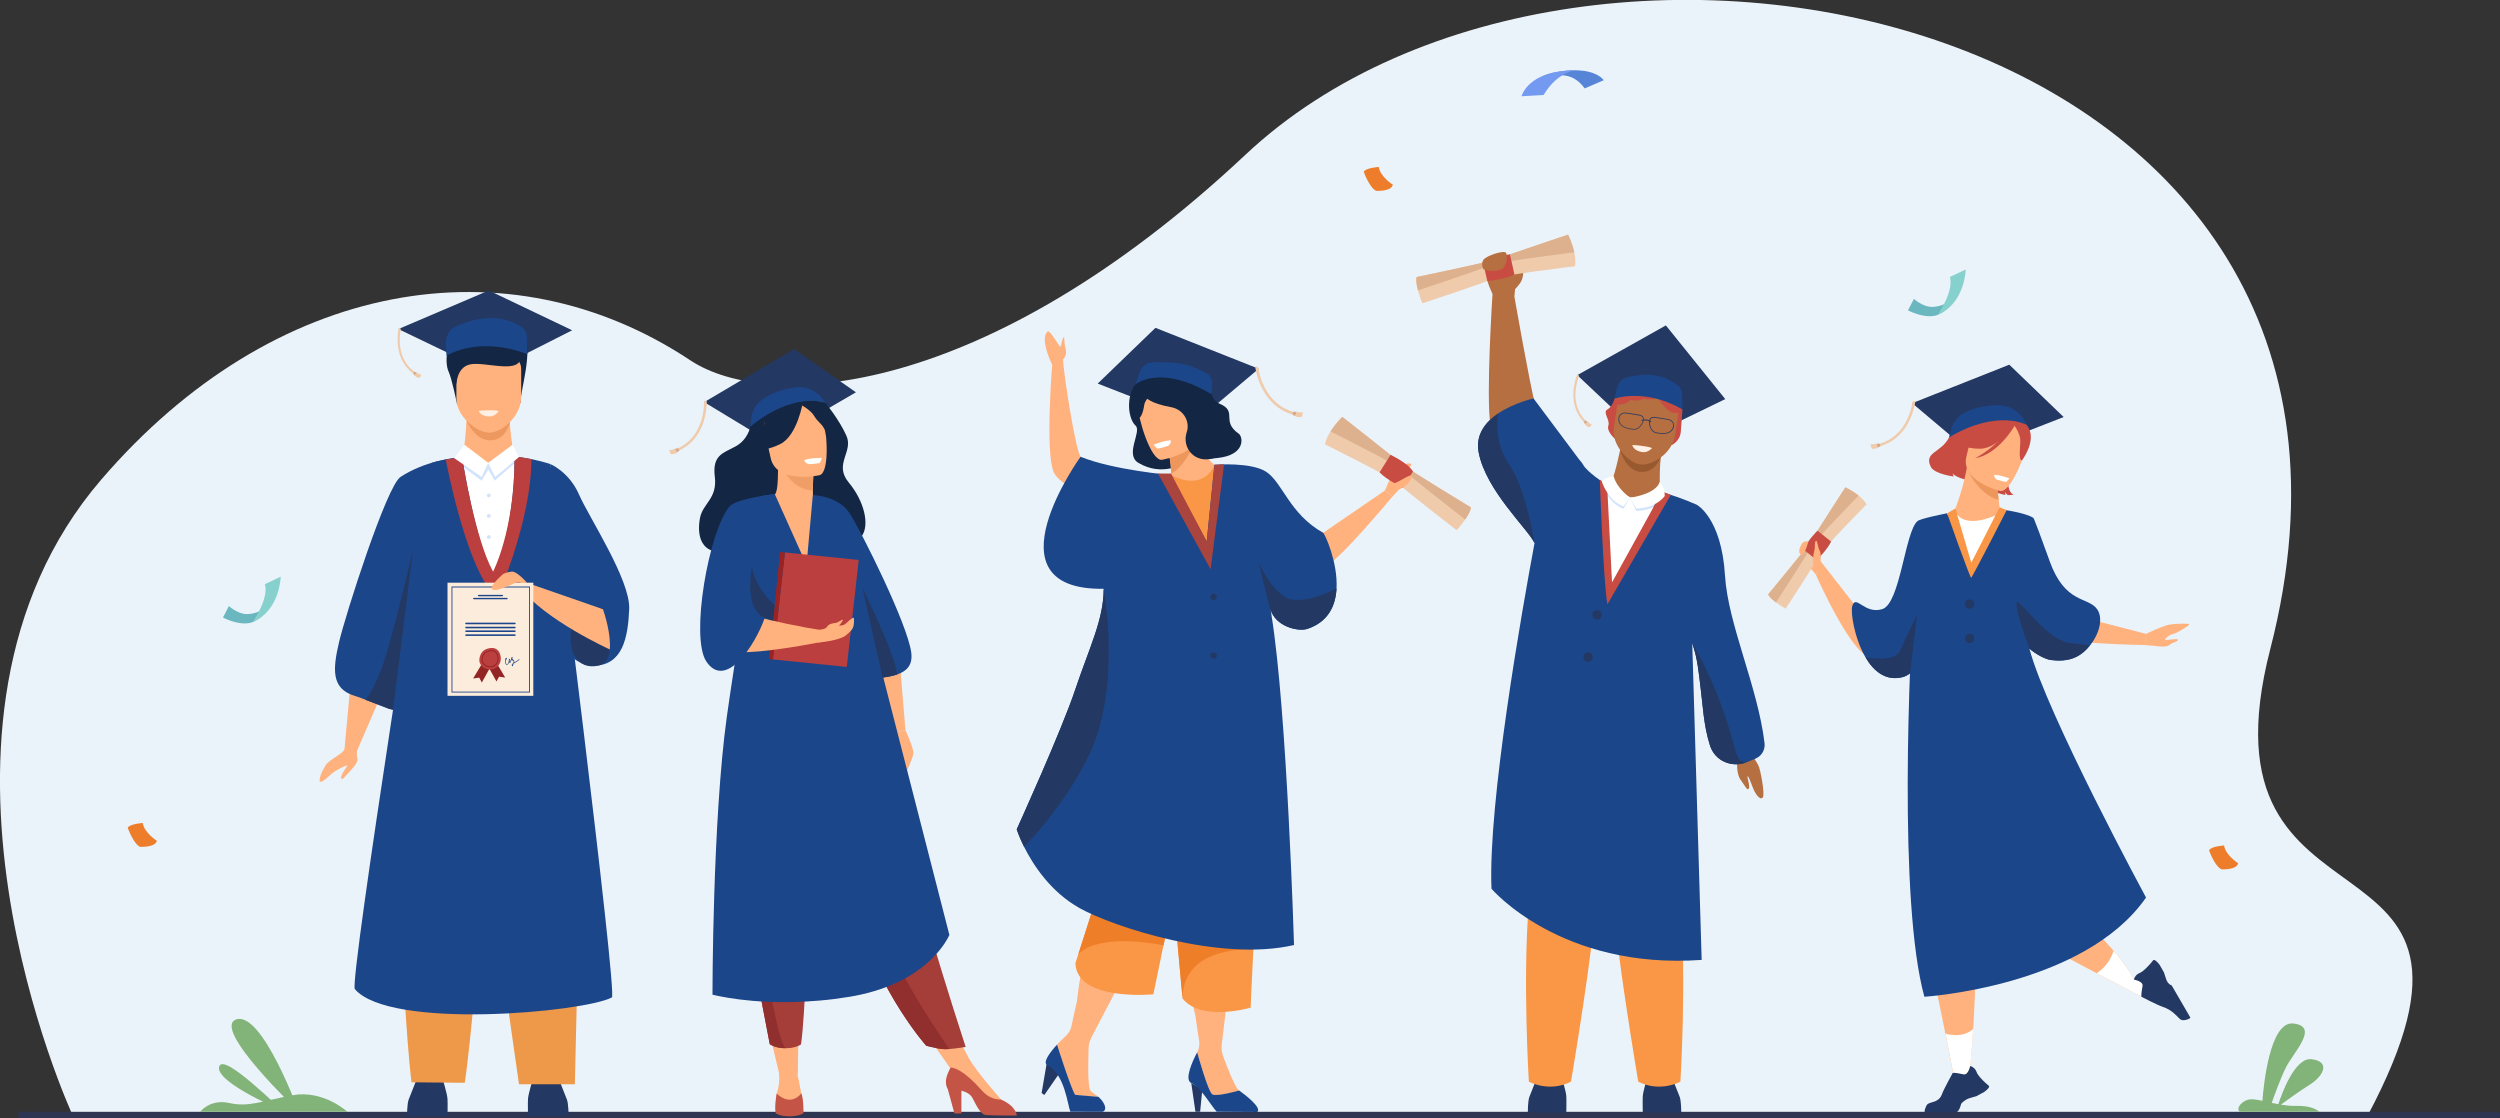 <?xml version="1.0" encoding="utf-8"?>
<!-- Generator: Adobe Illustrator 19.0.0, SVG Export Plug-In . SVG Version: 6.00 Build 0)  -->
<svg version="1.1" id="Слой_1" xmlns="http://www.w3.org/2000/svg" xmlns:xlink="http://www.w3.org/1999/xlink" x="0px" y="0px"
	 viewBox="0 0 2870.3 1284" style="enable-background:new 0 0 2870.3 1284;" xml:space="preserve">
<rect x="0" y="0" width="2870.3" height="1284" fill="#333333" stroke="none"/>
<style type="text/css">
	.st0{fill:#EBF3FA;}
	.st1{fill:#2E3552;}
	.st2{fill:#FFB27D;}
	.st3{fill:#233862;}
	.st4{fill:#EFCBAB;}
	.st5{fill:#D8A987;}
	.st6{fill:#ED985F;}
	.st7{fill:#132644;}
	.st8{fill:#FFFFFF;}
	.st9{fill:#D2E3FC;}
	.st10{fill:#EE9849;}
	.st11{fill:#1C468A;}
	.st12{fill:#BC3F3F;}
	.st13{fill:#FFF0E6;}
	.st14{fill:#FCECDB;}
	.st15{fill:#932424;}
	.st16{fill:#EF9E67;}
	.st17{fill:#A53D38;}
	.st18{fill:#C45446;}
	.st19{fill:#912F2F;}
	.st20{fill:#9B2323;}
	.st21{fill:#C94C43;}
	.st22{fill:#ED975D;}
	.st23{fill:#F99746;}
	.st24{fill:#DDB08E;}
	.st25{fill:#B56F40;}
	.st26{fill:#99592E;}
	.st27{fill:#2C3A64;}
	.st28{fill:#82B378;}
	.st29{fill:#EF7E29;}
	.st30{fill:#AA443E;}
	.st31{fill:#6BB7BF;}
	.st32{fill:#86D1CD;}
	.st33{fill:#5685D8;}
	.st34{fill:#739AF0;}
	.st35{fill:#ED7D2B;}
</style>
<g>
	<g>
		<path class="st0" d="M83.6,1280.9c0,0-208.3-449.8,32.6-730.2c198.1-230.5,467.3-275.8,676.4-137
			c89.1,59.1,337.8,45.1,637.5-236.2c389.2-365.3,1364.9-162.8,1176.5,567.5c-91.2,353.4,299.3,183.3,111.4,536.5L83.6,1280.9z"/>
		<path class="st1" d="M2867.1,1284H23.4c-1.8,0-3.2-1.5-3.2-3.2v-1.1c0-1.8,1.5-3.2,3.2-3.2h2843.8c1.8,0,3.2,1.5,3.2,3.2v1.1
			C2870.3,1282.5,2868.9,1284,2867.1,1284z"/>
		<g>
			<polygon class="st2" points="405.1,756 395.5,860.3 409.7,862.5 449.8,769.7 			"/>
			<path class="st2" d="M411.6,851.7c0,0-3.3,10.9-1.2,19c1.4,5.4-7.1,12.9-16.4,23.2c-0.9,1-2.7,0-2.5-1.4c0.1-0.7,0.3-1.6,0.8-2.6
				c1.7-3.9,6.5-10.7,6.5-10.7c-0.4-1.5-10.3,3.8-15.9,7.5c-3.3,2.2-12.7,12.3-15.2,10.8c-2.5-1.5,1.5-11.3,5.9-18.5
				c4.4-7.2,20-13.3,22-18.8C397.5,854.7,411.6,851.7,411.6,851.7z"/>
			<polygon class="st3" points="457.4,377.8 561.2,333.5 656.9,379.2 561.2,427.7 			"/>
			<g>
				<g>
					<path class="st4" d="M474.2,428.7l1.5-2c-20.9-15.7-16.8-42-15.6-48c0.2-0.8-0.2-1.6-0.8-2l0,0c-0.6-0.5-1.5-0.1-1.7,0.7
						C456.2,384.3,452.3,412.3,474.2,428.7z"/>
				</g>
				<polygon class="st5" points="475.6,426.7 478.8,427.9 476.1,431.2 474.2,428.7 				"/>
				<path class="st4" d="M478.8,427.9c0,0,3.9,2.8,5.2,2c0,0-1.3,3.7-3.2,4.1c0,0-3.5-1.2-4.7-2.7L478.8,427.9z"/>
			</g>
			<polygon class="st2" points="524.5,1169.2 517.4,1198.8 508.1,1238.1 478.9,1238.1 477.1,1200.4 475.8,1171.4 			"/>
			<path class="st3" d="M467.3,1281.3c0,0,0-14.3,2-19.1c2-4.8,9.5-24.1,9.5-24.1h29.2c0,0,5.4,17.7,5.8,23.4c0.3,5.8,0,19.7,0,19.7
				H467.3z"/>
			<path class="st3" d="M652.8,1281.3c0,0,0-14.3-2-19.1c-2-4.8-9.5-24.1-9.5-24.1H612c0,0-5.4,17.7-5.8,23.4
				c-0.3,5.8,0,19.7,0,19.7H652.8z"/>
			<path class="st2" d="M535.7,478.6c0,0-1,31.8-5.1,46.1l-32.3,69.5l71.4,98.8l50-127.7l-29-40c0,0-8.7-42.7-4.2-58.5
				C591.3,451.1,535.7,478.6,535.7,478.6z"/>
			<path class="st6" d="M535.6,483c0,0,9.6,23.1,27.7,22.6c18.1-0.5,22.2-21,22.2-21L535.6,483z"/>
			<path class="st7" d="M524.8,464.3c0,0-5.8-29.2-9.9-38c-4.1-8.8-7.5-48.2,37.7-50.3c0,0,17.3,2,26.8-3.7c0,0,0,5.8-2.4,7.8
				c0,0,11.8-7.4,24,6.2c12.2,13.6-4.3,64.8-3.3,76L524.8,464.3z"/>
			<path class="st2" d="M561.2,496.7c-13.1-0.2-37.2-17.7-37.2-39.3v-33.7c0-7.9,5.5-14.3,12.2-14.3h50c6.7,0,12.2,6.5,12.2,14.3
				v31.8C598.4,478.1,576.2,497,561.2,496.7z"/>
			<path class="st7" d="M524,441.7c0,0,0.1-20.3,16.1-23.4c16-3.1,52,9.9,57.1-4.9c5.1-14.8-69.4-14.5-73.2-5.1
				C520.2,417.7,524,441.7,524,441.7z"/>
			<polygon class="st8" points="530.6,524.7 560.5,531.4 590.7,524.2 598.4,570.5 564.5,685.8 527.5,547.6 			"/>
			<polygon class="st9" points="529.2,534.2 552.9,551.9 560.7,539.2 567.9,551.9 593.2,529.9 588.2,524.2 560.5,531.4 530.6,530.1 
							"/>
			<path class="st10" d="M653.5,785.7l-71.1,4.4c-0.4-0.7-0.9-0.7-1.4,0.1l-20.9,1.3L471,786c0,0-22.4,102.3-13.6,238.7
				c2.8,43.5,9.1,172.3,15.1,217.9l61.1,0.6c7.9-51.5,17.1-180.1,22-202.2c2.2-10,4.3-20,6.3-29.8c1.8,11.2,2.9,20.3,2.9,26
				c0,9.1,2.6,23.5,6.3,40.9c5.1,24.5,20.3,137.3,24.8,166.8h64.1c0.8-40.6,4.3-178.5,5-220.2C666.7,913.5,653.5,785.7,653.5,785.7z
				"/>
			<path class="st11" d="M702.5,1145.2c-32.7,17.1-255.2,37.4-295.1-9.6c-6.8-8,88-604.2,88-604.2s6.1-1.8,16.4-3.7
				c5.3-1,11.6-2,18.8-2.9c0.1,2.2,15.4,99,36.4,136.8c0,0,23.7-52.1,23.8-136.3c0-0.4-0.1-0.8-0.1-1.2c4.5,0.5,9,1.1,13.6,1.9
				c1.9,0.3,3.9,0.7,5.8,1.1c7.3,1.5,14.7,3.4,22,5.8C632.1,532.9,709.3,1141.7,702.5,1145.2z"/>
			<path class="st11" d="M521.3,525.9c0,0-34.1,261.6-47.1,281.2c-5.5,8.2-13.5,9.5-22.9,7.7c-1.8-0.3-3.7-0.8-5.5-1.4l-26.1-10
				l-0.1,0c-4.2-1.7-8.5-3.3-12.8-4.6c-26.8-8.3-24.7-30.9-17.5-61.7c7.2-30.8,54.5-179,70.5-189.5
				C487.9,529.1,521.3,525.9,521.3,525.9z"/>
			<path class="st2" d="M590.7,524.2c-22.4-2.4-43.5-1.3-60.1,0.7c0-0.1,0-0.1,0-0.1S586.2,490.3,590.7,524.2z"/>
			<path class="st12" d="M571.1,685.8c-34.4-25.3-59.3-158.1-59.3-158.1c5.3-1,11.6-2,18.8-2.9c0.1,2.2,14.6,93.7,35.5,131.5
				c0,0,24.6-46.8,24.7-130.9c0-0.4-0.1-0.8-0.1-1.2c4.5,0.5,9,1.1,13.6,1.9c1.9,0.3,3.9,0.7,5.8,1.1
				C610.1,598,571.1,685.8,571.1,685.8z"/>
			<path class="st13" d="M549.6,471.7c0,0,15.7-1.6,23,0.2c0,0-3.9,6.3-10.3,6.3C555.9,478.1,551.1,475.7,549.6,471.7z"/>
			<path class="st11" d="M511.7,393.2l0.9,15.3c0,0,35.2-23.5,92.9-1.9l-0.8-22.1c-0.8-4.3-3.5-8-7.3-10.2
				c-10.8-6.2-36.2-17.8-76.2,1.6C515.6,378.5,512.1,387,511.7,393.2z"/>
			<polygon class="st8" points="533.3,510.7 521.3,525.9 553,547.6 560.5,531.4 			"/>
			<polygon class="st8" points="588.3,510.7 560.5,531.4 568.5,547.6 595.8,524.8 			"/>
			<circle class="st9" cx="561.2" cy="568.8" r="2.2"/>
			<circle class="st9" cx="561.2" cy="592.3" r="2.2"/>
			<circle class="st9" cx="561.2" cy="616.6" r="2.2"/>
			<path class="st11" d="M632.1,532.9c0,0,21.4,8.9,32.8,35.1c11.4,26.2,58.9,97.8,57.5,131.3c-1.4,33.5-7.8,64-39.7,65
				c-21.9,0.7-44.2-20.7-44.2-52.8C638.6,679.5,632.1,532.9,632.1,532.9z"/>
			<path class="st3" d="M700.1,745.6c-0.9,9-4.2,16.3-12.3,18.4c-25.6,6.4-36.9-18.3-31.5-42.5c0.2-0.8,0.4-1.6,0.6-2.3
				c5.5-17.7,25.1-20.4,32.4-20.8c1.7-0.1,2.7-0.1,2.7-0.1s0.1,0.4,0.4,1.1C694.2,704.8,701.7,728.4,700.1,745.6z"/>
			<path class="st2" d="M700.1,745.6c0,0-74.6-33.6-104.1-72.1c-2.2-2.8,3.4-6.3,3.4-6.3l89.8,31.2l3.1,1.1
				C694.2,704.8,701.7,728.4,700.1,745.6z"/>
			<g>
				<rect x="513.8" y="669" class="st14" width="98.5" height="129.9"/>
				<g>
					<polygon class="st15" points="554.3,760.5 543.2,779 550.2,778 553.2,783.6 562.6,766.6 					"/>
					<polygon class="st15" points="569,759.3 580,777.9 573,776.9 570,782.4 560.6,765.4 					"/>
					<path class="st12" d="M550.4,756.4c1.2-8.1,5.6-11.3,12.3-12.3c8.8-1.3,12.3,5.5,12.3,12.3c0,6.8-5.5,12.3-12.3,12.3
						C555.9,768.7,549.3,763.1,550.4,756.4z"/>
					<g>
						<path class="st15" d="M562.7,766.2c-3,0-6-1.4-7.9-3.6c-1.6-1.8-2.3-4.1-1.9-6.3l0,0c0.9-5.8,3.9-8.8,9.7-9.7
							c2.7-0.4,5,0.1,6.7,1.6c2,1.7,3.2,4.7,3.2,8.2C572.5,761.8,568.1,766.2,562.7,766.2z M564.3,747.6c-0.5,0-1,0-1.5,0.1
							c-5.3,0.8-7.9,3.4-8.8,8.8l0,0c-0.3,1.9,0.3,3.8,1.7,5.4c1.7,2,4.4,3.2,7,3.2c4.8,0,8.7-3.9,8.7-8.7c0-3.1-1-5.8-2.8-7.3
							C567.4,748.1,566,747.6,564.3,747.6z"/>
					</g>
				</g>
				<g>
					<path class="st11" d="M576.8,684.6h-27.4c-0.5,0-0.8-0.4-0.8-0.8l0,0c0-0.5,0.4-0.8,0.8-0.8h27.4c0.5,0,0.8,0.4,0.8,0.8l0,0
						C577.6,684.2,577.2,684.6,576.8,684.6z"/>
					<path class="st11" d="M582.1,688H544c-0.5,0-0.8-0.4-0.8-0.8l0,0c0-0.5,0.4-0.8,0.8-0.8h38.1c0.5,0,0.8,0.4,0.8,0.8l0,0
						C582.9,687.7,582.6,688,582.1,688z"/>
				</g>
				<g>
					<path class="st11" d="M591.1,716.7H535c-0.5,0-0.9-0.4-0.9-0.9l0,0c0-0.5,0.4-0.9,0.9-0.9h56.2c0.5,0,0.9,0.4,0.9,0.9l0,0
						C592.1,716.3,591.7,716.7,591.1,716.7z"/>
					<path class="st11" d="M591.1,721.4H535c-0.5,0-0.9-0.4-0.9-0.9l0,0c0-0.5,0.4-0.9,0.9-0.9h56.2c0.5,0,0.9,0.4,0.9,0.9l0,0
						C592.1,721,591.7,721.4,591.1,721.4z"/>
					<path class="st11" d="M591.1,725.6H535c-0.5,0-0.9-0.4-0.9-0.9l0,0c0-0.5,0.4-0.9,0.9-0.9h56.2c0.5,0,0.9,0.4,0.9,0.9l0,0
						C592.1,725.1,591.7,725.6,591.1,725.6z"/>
					<path class="st11" d="M591.1,730.1H535c-0.5,0-0.9-0.4-0.9-0.9l0,0c0-0.5,0.4-0.9,0.9-0.9h56.2c0.5,0,0.9,0.4,0.9,0.9l0,0
						C592.1,729.7,591.7,730.1,591.1,730.1z"/>
				</g>
				<path class="st11" d="M595.9,756.9c-1.8,1.5-3.7,2.7-5.7,3.8c0.2-0.5,0.3-1.1,0.3-1.6c0-0.7-0.6-1-1.1-1.2
					c-0.1-0.1-0.3-0.1-0.4-0.2c0.2-0.2,0.3-0.5,0.2-0.8c-0.2-0.5-0.9-0.4-1.1,0c0,0.1-0.1,0.2-0.1,0.3c-0.1,0-0.2-0.1-0.2-0.2
					c0.3-0.6,0.6-1.2,0.9-1.9c0.1-0.1,0-0.3-0.1-0.4c-0.5-0.4-1.1-0.2-1.5,0.2c-0.5,0.5-0.3,1.3-0.1,1.9c0,0,0,0.1,0,0.1
					c-0.4,0.8-0.9,1.5-1.4,2.2c0,0-0.1-0.1-0.1-0.1c-0.1-0.1-0.3-0.3-0.4-0.5c0.2-0.6,0.4-1.2,0.4-1.8c0-0.3-0.3-0.4-0.5-0.3
					c-0.7,0.2-1,0.9-0.9,1.6c0,0.2,0.1,0.5,0.2,0.7c-0.1,0.3-0.3,0.6-0.5,0.9c-0.1,0.2,0,0.4,0.1,0.5c-0.2,0.7-0.5,1.4-1,2
					c-0.4,0.4-1.2,0.7-1.6,0.2c-0.3-0.3-0.4-0.8-0.4-1.3c-0.1-1-0.2-2.1-0.1-3.1c0-0.5,0.1-1,0.2-1.5c0.1-0.3,0.3-0.7,0.4-0.2
					c0.1,0.2,0,0.6-0.1,0.9c0,0.4,0.6,0.5,0.7,0.1c0.1-0.5,0.3-1.6-0.3-1.9c-0.5-0.3-0.9,0.1-1.2,0.5c-0.8,1.5-0.5,3.5-0.4,5
					c0.1,1.3,0.6,2.8,2.2,2.4c1.5-0.4,2.1-2.3,2.4-3.6c0-0.1,0-0.2,0-0.2c0,0,0,0,0,0c0.1,0.1,0.1,0.1,0.2,0.2
					c0.1,0.1,0.2,0.2,0.3,0.3c-0.2,0.2-0.3,0.4-0.5,0.7c-0.1,0.1-0.1,0.3,0,0.4c0.5,0.6,1.4,0.2,1.4-0.6c0-0.2,0-0.3-0.1-0.5
					c0.5-0.7,0.9-1.4,1.3-2.1c0.2,0.2,0.5,0.3,0.8,0.3c0,0,0,0,0.1,0c0.2,0.2,0.4,0.3,0.6,0.5c0.2,0.1,0.4,0.2,0.6,0.3
					c0.3,0.3,0.2,0.6,0.2,1c-0.1,0.5-0.3,1-0.4,1.5c-0.7,0.4-1.4,0.9-1.6,1.7c-0.2,0.7,0,1.5,0.6,1.9c0.2,0.1,0.4,0,0.5-0.2
					c0.4-1,0.7-1.9,1-2.9c0,0,0-0.1,0-0.1c0.6-0.3,1.3-0.7,1.9-1c1.6-1,3.1-2,4.6-3.2C596.7,757.1,596.2,756.6,595.9,756.9z
					 M587.5,755.9c0-0.3,0.1-0.8,0.5-0.8c-0.1,0.3-0.3,0.6-0.4,0.9C587.5,756,587.5,756,587.5,755.9z M588.4,763.9
					c-0.3-0.5,0.1-1.2,0.6-1.7C588.8,762.8,588.6,763.4,588.4,763.9z"/>
				<g>
					<path class="st11" d="M608.5,795.1h-90.1V673.4h90.1V795.1z M519.4,794.1h88.1V674.5h-88.1V794.1z"/>
				</g>
			</g>
			<path class="st2" d="M577.6,659.1c0,0-18.2,15.6-11.6,17.9c6.5,2.3,24.1-8.1,27.5-8.1c3.4,0,11.4,0,11.4,0s-11.2-13-17.1-12.6
				C581.8,656.7,577.6,659.1,577.6,659.1z"/>
			<path class="st3" d="M474.2,631.4l-22.9,183.5c-1.8-0.3-3.7-0.8-5.5-1.4l-26.1-10l-0.1,0c0,0,8-8.3,19-37.2
				C449.4,737.3,474.2,631.4,474.2,631.4z"/>
		</g>
		<g>
			<path class="st2" d="M1039.6,838.4c0,0,9.6,20.8,9.1,26.5c-0.5,5.7-9.1,23.7-9.1,23.7l-10.4-47.8L1039.6,838.4z"/>
			<polygon class="st2" points="1032.1,749 1039.6,838.4 1029.2,840.9 1001.8,759.7 			"/>
			<polygon class="st3" points="808.5,461.7 911.8,400.7 982.7,450.4 884.4,507.7 			"/>
			<path class="st7" d="M861.5,489.8c0,0-2.6,15-17.1,22.8c-14.4,7.7-26.8,10-23.7,34.9c3.1,24.9-13.9,30.6-17,47.1
				c-3.1,16.5-2.7,46.7,38.7,37.7c41.4-9,136.2-2.6,146.5-16c10.3-13.4,3.1-41.3-14.5-62.4c-17.5-21.2,5.7-35-2.6-53.6
				c-8.3-18.6-24.1-37.8-24.1-37.8S879.6,449.5,861.5,489.8z"/>
			<polygon class="st2" points="881.1,1175.9 895.1,1234.8 916,1234.6 916.8,1175.9 			"/>
			<polygon class="st2" points="1057.1,1178.4 1096.9,1234.8 1112.4,1214.9 1088.5,1170.7 			"/>
			<path class="st2" d="M936.1,582.8c0.1,0.1-2.6,65.5-13.8,65.6c-2.4,0-19.7-45.8-21.9-46.4c-12-3.3-13.7-32.6-13.5-32.7
				c5.1-1,6.5-8,6.4-38l2.3,0.5l38.6,7.6c0,0-0.9,12.2-0.9,23.6C933.3,572.7,933.9,581.8,936.1,582.8z"/>
			<g>
				<g>
					<path class="st4" d="M780,517.2l-1.3-2.6c28.1-13.4,29.6-45,29.6-52.3c0-0.9,0.5-1.8,1.4-2.2l0,0c0.9-0.4,1.8,0.3,1.8,1.2
						C811.5,469.8,809.4,503.2,780,517.2z"/>
				</g>
				<polygon class="st5" points="778.8,514.5 774.9,515.2 777.1,519.7 780,517.2 				"/>
				<path class="st4" d="M774.9,515.2c0,0-5.2,2.4-6.6,1c0,0,0.6,4.6,2.7,5.5c0,0,4.4-0.5,6.1-2L774.9,515.2z"/>
			</g>
			<path class="st16" d="M934.2,539.5c0,0-0.9,12.2-0.9,23.6c-21.6-0.6-33-20.3-37.7-31.3L934.2,539.5z"/>
			<path class="st7" d="M887.6,533.2c0,0-14.6-15.3-20.3-29.8c-4.1-10.3-6.6-51.1,34.4-53.4c0,0,11.8-1.2,24.2,4
				c9.8,4.1,24.9,14.2,17.9,51.7l-1.3,12.4L887.6,533.2z"/>
			<path class="st17" d="M1108.7,1202c0,0-10.3,1.8-18.7,2.4c-1.9,0.1-3.6,0.2-5.2,0.2c-4.1,0-11.4-1.5-16.3-2.7l-0.4-0.1
				c-2.2-0.5-3.8-0.9-4.4-1.1l-0.3-0.1c0,0-51.2-57-79.9-148.3c-0.7-2.1-1.4-4.3-2.1-6.4c-15.7-45.8-48.3-103.3-65.5-155.4
				c-2.7-8.3-5.2-16.1-7.4-23.5c-0.7-2.4-1.4-4.7-2-7c-12.7-44-16.3-72.8-19.7-103.7l103.2,26.3
				C990.1,782.7,1033.4,970.5,1108.7,1202z"/>
			<path class="st2" d="M941,545.6c0,0-50,10.9-56.3-20.3c-6.3-31.2-17-50.8,14.6-59.1c31.6-8.3,40.3,2.4,44.9,12.3
				C948.8,488.3,953.8,541.9,941,545.6z"/>
			<path class="st7" d="M922,460.8c0,0-6.3,39.4-26.3,49.1c-20,9.7-30.2,5.9-30.2,5.9s13.6-16.1,12.4-39.2
				C877.8,476.6,908.1,445.5,922,460.8z"/>
			<path class="st7" d="M919.1,464.5c0,0,11.9,6.1,16,13.6c4.1,7.4,12.6,10.1,13.2,22.1c0,0,5.3-27-9.1-38.7
				C923.9,448.9,919.1,464.5,919.1,464.5z"/>
			<path class="st2" d="M894.4,1231.5c0,0,1.7,11.7-2.7,24.1c0,0-3.4,15.6,11.9,15.9c15.4,0.3,19.1-1.2,17.4-10.7
				c-1.7-9.6-5.1-26.1-5.1-26.1L894.4,1231.5z"/>
			<path class="st18" d="M891.7,1255.6c0,0-2.8,14.7-1.1,22.6c0,0,4.6,3.5,15.8,3.5c10.6,0,16.1-3.5,16.1-3.5s0.3-16.2-2.5-23
				C920,1255.2,909.1,1271.5,891.7,1255.6z"/>
			<path class="st2" d="M1149.4,1262.3c0,0-28.3-31.5-37-47.5l-21.1,10.8l47.1,44.2l11-1.5L1149.4,1262.3z"/>
			<path class="st18" d="M1167.4,1280.8c0,0-30.5,0-35.7-0.6c-5.2-0.6-9.4-8.1-15.1-19.4c-2.3-4.6-7.5-7.2-12.8-8.6v26.2h-8
				l-7.6-27.8c-5-9.2-0.4-17.6,3.1-24.9c4.1,0,15.2,2.8,36.1,26.4c6.9,7.7,14.5,10.5,22,10.3c0.1,0.1,0.2,0.1,0.3,0.2
				C1167.1,1270.3,1167.4,1280.8,1167.4,1280.8z"/>
			<path class="st19" d="M1090,1204.4c-1.9,0.1-3.6,0.2-5.2,0.2c-4.1,0-11.4-1.5-16.3-2.7l-0.4-0.1l-4.4-1.1l-0.3-0.1
				c0,0-51.2-57-79.9-148.3c-0.7-2.1-1.4-4.3-2.1-6.4c-15.7-45.8-48.3-103.3-65.5-155.4c-2.7-8.3-5.2-16.1-7.4-23.5
				c-0.7-2.4-1.4-4.7-2-7l18.3-13.9c0,0,54.8,88.7,71.8,172.3C1010.6,1087.7,1071.2,1177.5,1090,1204.4z"/>
			<path class="st17" d="M926.7,1026.3c0.3,40.6-1.7,134-7,172.7c0,0-5,4.4-17.5,4.5c-12.7,0.1-18.4-4.6-18.4-4.6
				c-13.3-67.2-22.7-122.8-29.6-170.8c-5.6-39.3-10.6-73-14.5-102.1c-3.4-25.7,18.2-95.4,18.2-95.4l81-7.9
				C937.5,893.8,926.5,1002.7,926.7,1026.3z"/>
			<path class="st19" d="M902.2,1203.4c-10.8,0.6-18.4-4.6-18.4-4.6c-13.3-67.2-22.7-122.8-29.6-170.8c-5.6-39.3-10.6-73-14.5-102.1
				c-3.4-25.7,18.2-95.4,18.2-95.4l27.5,17.6c0,0-39,35.4-29.4,102.4C865.5,1017.6,888.9,1193.9,902.2,1203.4z"/>
			<path class="st11" d="M1029.8,774.5c-5.1,1.7-10.8,2.7-16.4,3.5c-9,1.3-17.7,2.2-23.4,4.7c-16.6,7.5-56.7-214.2-56.7-214.2
				s29.2,0.3,42.6,21.4c13.4,21.1,65.6,125.6,70.3,159C1048.3,764,1040.5,770.8,1029.8,774.5z"/>
			<path class="st11" d="M1090,1073.4c0,0-2.7,6.7-10.1,16.1c-3.7,4.7-8.5,10-14.7,15.6c-16.4,14.5-42.6,30.3-83,38.1
				c-2.1,0.4-4.3,0.8-6.6,1.2c-12.2,2-23.9,3.5-35,4.4c-22.7,2-43,2.1-60.4,1.3c-11.9-0.5-22.3-1.5-31.1-2.6
				c-19.8-2.5-31.1-5.5-31.1-5.5s0-200.3,16.5-319.3c9.1-65.9,39.8-253.2,39.8-253.2l15.2-2.3l36.5,81.4l7.2-80l16.6,5.3
				c8.2,2.6,14.4,9.3,16.5,17.6L1090,1073.4z"/>
			<g>
				<polygon class="st12" points="972.2,765.7 887.4,757.1 901.2,634.3 985.9,642.9 				"/>
				<polygon class="st20" points="901.2,634.3 895.7,633.9 882.9,756.6 887.4,757.1 				"/>
			</g>
			<path class="st2" d="M830,697.6c0,0,59.5,18.2,116.4,26.3c0,0,18.8,8.1,10,10.3c-2.3,0.6-116.2,25.4-133.1,9.3L830,697.6z"/>
			<path class="st11" d="M889.5,567.1c0,0-44.5,5.4-52,14.4c-23.7,28.4-45.2,149.8-26.6,177.9c22.2,33.5,56.4-19.1,67.1-50
				C883.5,693.2,892.6,596.3,889.5,567.1z"/>
			<path class="st2" d="M940.8,723.1c0,0,7-0.7,8.3-2.9c2.7-4.5,6.8-4.4,10.3-5c3.5-0.6,7.4-4.4,8.1-3.6c0.7,0.8-2.6,5-4.4,6.6
				c0,0,3.8,0.2,6.2-1c2.5-1.2,11.2-11.1,11.2-6.9c0.1,10.3-0.7,12-9.5,19.3c-7.3,6-31.9,8.2-31.9,8.2L940.8,723.1z"/>
			<path class="st3" d="M889.4,694.9l-1.7,17.4c-2.8-0.6-6-1.6-9.7-3.1c-24.4-9.8-14.8-58.3-14.8-58.3
				C867,670.4,879.2,685.4,889.4,694.9z"/>
			<path class="st11" d="M947.8,462.4c0,0-36.1-13.7-86.3,27.4l1-9.4c0.9-8.4,5.2-16,12-21.1c7.6-5.7,19.8-11.9,38.1-14.5
				c12.6-1.8,25.1,3.6,32.5,13.9L947.8,462.4z"/>
			<path class="st3" d="M1029.8,774.5c-5.1,1.7-10.8,2.7-16.4,3.5L990,674.6C990,674.6,1029.4,754.1,1029.8,774.5z"/>
			<path class="st8" d="M923.1,528.4c0,0,2.3,4.4,5.7,4.5c3.4,0,12-0.8,12.6-1.6c0.6-0.8,2.3-5.5,2.3-5.5S929.5,525.5,923.1,528.4z"
				/>
		</g>
		<g>
			<path class="st2" d="M2084.9,659.9c0,0-3.7-5.3-8-8.6c-4.3-3.3-8.8-9.5-7.4-11.5c1.3-2,14.1-11.4,14.1-11.4l6.8,16.9
				L2084.9,659.9z"/>
			<polygon class="st3" points="2195.4,462.9 2306.9,418.7 2369.3,478.8 2263.3,520.2 			"/>
			<path class="st2" d="M2134.6,701.2l-44.4-57l-5.3,15.8c0,0,45.5,103.4,66.3,93.8C2160.9,749.2,2134.6,701.2,2134.6,701.2z"/>
			<path class="st21" d="M2273.4,515.2c0,0-21.7,12.8-8.4,37.5c0,0-19-3.5-23.1-9.1c0,0,0.5,2.4,1.2,3.5c0,0-22.2-2.8-26.3-11.1
				c-8.4-17.1,12-16,20.9-33.7c11.6-23.2,29.7-41.4,55.4-28.6c0,0,35.9-2,19.7,44.1c-16.2,46-0.9,50.1-0.9,50.1s-4.8,1-6.9,0.4
				c0,0-2.7-1.9-2.9-3.8c0,0-0.1,2.8,0.5,3.8c0,0-17-2.8-23.6-11.3C2272.4,548.6,2268.4,524.3,2273.4,515.2z"/>
			<path class="st2" d="M2242.1,589.3C2242,589.3,2242,589.3,2242.1,589.3C2241.9,589.3,2241.9,589.3,2242.1,589.3z"/>
			<path class="st2" d="M2294.7,574.1c0.6,5.7,1.4,10.8,1.7,13.3c0.2,1.8,4.2,32.9-3,33.2c-7.2,0.3-25.1,37.2-33.2,36.9
				c-9-0.3-17-68.2-18.2-68.2c2.3-1,9.3-23.3,11.6-31.8c2.7-10.3,4.8-21.5,4.8-21.5l36.6,2.3l2.2,0.1c-1.3,5-2.3,9.7-3,14.1
				c-0.1,0.6-0.2,1.2-0.3,1.8C2293.3,559.1,2293.9,567.1,2294.7,574.1z"/>
			<path class="st21" d="M2253.4,532.3c0,0-5.9-18.8-4.7-33.3c0.9-10.3,17.3-39.5,52.6-24.6c0,0,8.6-2.1,16.8,7.4
				c6.5,7.5,15,22.1-6.3,50.6l-6.2,9.9L2253.4,532.3z"/>
			<path class="st22" d="M2294.7,574.1c-25.6-7.5-36.5-37.1-36.5-37.1c10.8,0.3,24.9,7.8,36,15.5c-0.1,0.6-0.2,1.2-0.3,1.8
				C2293.3,559.1,2293.9,567.1,2294.7,574.1z"/>
			<path class="st2" d="M2296.5,563.7c0,0-46.3-11.4-38.7-40.1c7.6-28.7,6.7-49.5,36.5-43.4c29.9,6.1,32.7,18.5,32.5,28.7
				C2326.7,519.1,2308.8,566,2296.5,563.7z"/>
			<path class="st21" d="M2315.6,485c0,0-21.5,30.3-42.2,30.2c-20.7-0.1-27.7-7.6-27.7-7.6s18-7.9,26.5-27.6
				C2272.2,480,2310.3,466.5,2315.6,485z"/>
			<path class="st21" d="M2311.7,486.9c0,0,7.4,10,7.8,17.9c0.4,7.9-2.6,23.2,1.9,23.9c0,0,15.6-20.4,8.3-36.1
				C2322,475.9,2311.7,486.9,2311.7,486.9z"/>
			<path class="st21" d="M2313.2,488.5c0,0-18.3,32.9-45.7,37.7c0,0,30.2-15.2,38.4-37.9C2314,465.6,2313.2,488.5,2313.2,488.5z"/>
			<path class="st8" d="M2289.3,545.3c0,0,0.6,4.4,3.4,5.4c2.8,1,10.2,2.9,10.9,2.4s3.5-3.9,3.5-3.9S2295.5,544.8,2289.3,545.3z"/>
			<path class="st2" d="M2272,984.4c-0.6,2.5-1.2,4.9-1.8,7.3c-3.5,14.5-6.7,27.9-8.8,39.2c-2.7,14.6-3.3,25.5,0.2,30.1
				c9,11.8,6.7,75,3.8,120.5c-1.8,27.1-3.8,47.9-3.8,47.9l-16.4,16.8c0,0-5.2-26.9-11.7-59.5c-8.8-43.8-20-98-24.4-111.3
				c-3.5-10.5-8.6-55.4-13.1-101.3c-0.2-2.3-0.4-4.6-0.7-6.9c-0.8-8-1.5-16-2.3-23.8c-4-43.4,1.8-84.2,1.8-84.2s21.3-17.5,48.7-19.9
				c16.1-1.4,31.3,3.7,38.8,23.6C2293.4,891.8,2282.3,941.7,2272,984.4z"/>
			<path class="st22" d="M2272,984.4c-22.4-16.2-53.9-45-65.4-92.2c-2.2-23.5,16.3-45.8,37-52.8c16.1-1.4,31.3,3.7,38.8,23.6
				C2293.4,891.8,2282.3,941.7,2272,984.4z"/>
			<path class="st2" d="M2353.7,699.3l110.1,28.4v12.9c0,0-109.6-1.3-116.6-13.5C2340.1,714.9,2353.7,699.3,2353.7,699.3z"/>
			<path class="st2" d="M2463.9,1123.1l-5.1,21.2c0,0-22.7-11.7-51.6-26.9c-45-23.7-104.9-55.8-116.6-64.8
				c-7.7-5.9-18-38.2-27.4-74.6c-14.1-54.4-26.5-118.1-26.5-118.1s20.9-80.3,76.8-31.2c33.4,29.4,28.2,86.1,24.6,130.2
				c-2.4,29.6-4.2,53.5,6.9,59.7c15.9,8.9,54.5,41.4,81.8,73.2c9.8,11.4,18.1,22.7,23.4,32.8L2463.9,1123.1z"/>
			<path class="st2" d="M2463.9,727.8c0,0,20.2-10,28.2-10.9c8-1,21.5-1.3,21.5,0c0,1.3-14.5,10.3-18.3,10.9
				c-3.9,0.6-11.2,6.1-9,6.8c2.2,0.6,14.1-2.1,14.3,0c0.2,2.1-7.2,3.4-8.5,5c-1.3,1.6-5.8,3.5-13,2.6c-7.2-1-15.2-1.4-15.2-1.4
				V727.8z"/>
			<path class="st11" d="M2463.9,1030.5c-71.1,102.4-254.5,113.9-254.5,113.9c-29.8-108.7-17.6-383.5-10.8-485.7
				c-0.4-17.8,0.3-32.9,3.2-38.7c4.6-9,29.4-24.7,38.3-32.5c0,0,2.1-0.8,3.8-1c1.3,4.7,17.9,60.8,19.5,59.6
				c1.6-1.2,29.5-54.4,32.4-60.7c3,0.1,5,0.2,5.6,0.2c4.9,0.2,31.4,5.5,33.7,9.8c0.8,1.5,8.4,21.7,18,48.4c0,0,0,0,0,0.1
				c17.9,50.1,44.2,40.7,54.7,55.6c6.6,9.3,3.7,26.7-8.4,41.8c-1,1.3-2.1,2.5-3.3,3.8c-9.3,9.8-21.8,15.6-42.3,12.6
				c-5.1-0.8-15.4-5.7-23.8-12.9C2350.1,820.1,2463.9,1030.5,2463.9,1030.5z"/>
			<path class="st23" d="M2245.1,583.8l-9.6,5.5c0,0,26.3,74.3,27.6,74s40.8-77.6,40.8-77.6l-8.1-3.4l-32.4,63.7L2245.1,583.8z"/>
			<path class="st11" d="M2327,487.9c0,0-33.7-18.9-89.3,14.3l2.4-9.1c2.1-8.2,7.5-15.1,15-19.1c8.4-4.5,21.4-8.9,39.8-8.7
				c12.7,0.1,24.3,7.3,30.1,18.6L2327,487.9z"/>
			<g>
				<g>
					<path class="st4" d="M2159.1,512.2l-0.8-2.8c29.8-8.8,36.2-39.8,37.3-47.1c0.1-0.9,0.8-1.7,1.7-1.9l0,0
						c0.9-0.2,1.8,0.5,1.6,1.5C2197.6,470.2,2190.3,502.9,2159.1,512.2z"/>
				</g>
				<polygon class="st5" points="2158.3,509.4 2154.3,509.4 2155.9,514.2 2159.1,512.2 				"/>
				<path class="st4" d="M2154.3,509.4c0,0-5.5,1.5-6.6,0c0,0-0.1,4.6,1.8,5.9c0,0,4.4,0.1,6.3-1L2154.3,509.4z"/>
			</g>
			<path class="st8" d="M2247,590.5c0,0,8.8,16.2,43.8,1.4l-27.5,54.1L2247,590.5z"/>
			<path class="st11" d="M2235.5,589.3c0,0-4.6,153.9-42.5,183.7c-2.7,2.1-5.5,3.6-8.5,4.4c-19.2,4.9-33.1-6.5-42.5-22.4
				c-13.1-22-17.6-52.5-15.3-59.5c4.2-13.4,14,10.3,34.5,3.8c20.5-6.5,26-89,40.3-101C2205,595.2,2235.5,589.3,2235.5,589.3z"/>
			<g>
				<path class="st4" d="M2050.2,698.8c0,0-5.7-3.1-11.2-7.1c-2.5-1.8-4.9-3.9-6.7-5.9c-1-1.1-1.8-2.3-2.3-3.3
					c0,0,46.3-55.8,50-62.3c3.7-6.6,38.7-60.7,38.7-60.7s4.3,2,9.4,5.3c1.9,1.2,3.9,2.7,5.9,4.2c3.6,2.9,7,6.3,9.1,10
					c0,0-50.9,51.6-54.5,59C2085,645.6,2050.2,698.8,2050.2,698.8z"/>
				<path class="st24" d="M2039,691.7c-2.5-1.8-4.9-3.9-6.7-5.9c-1-1.1-1.8-2.3-2.3-3.3c0,0,46.3-55.8,50-62.3
					c3.7-6.6,38.7-60.7,38.7-60.7s4.3,2,9.4,5.3c1.9,1.2,3.9,2.7,5.9,4.2c-14.3,14.6-52.9,54.4-56.2,61.2
					C2074.6,636.9,2049.5,675.7,2039,691.7z"/>
				<path class="st21" d="M2086.7,609.3c0,0-13.7,13.3-15.2,22.3l14.3,11.5c0,0,12.5-12.3,16.5-21.3L2086.7,609.3z"/>
			</g>
			<path class="st2" d="M2090.2,644.2c0,0,1-9-1.1-12.2c-2.1-3.2-2.3-11.9-4.2-11c-1.9,0.9-0.7,8.1-1.9,11.5
				c-1.2,3.5-3,19.5,1.9,22.6C2089.8,658.2,2090.2,644.2,2090.2,644.2z"/>
			<path class="st2" d="M2076.3,621.6c0,0-5.7-0.9-7.8,2.9c-2.1,3.8-4.6,9.9-0.7,12.4C2071.7,639.3,2076.3,621.6,2076.3,621.6z"/>
			<path class="st8" d="M2265.5,1181.5c-1.8,27.1-3.8,47.9-3.8,47.9l-16.4,16.8c0,0-5.2-26.9-11.7-59.5
				C2233.6,1186.7,2252,1193.1,2265.5,1181.5z"/>
			<path class="st3" d="M2278.1,1253.7l-8.8,4.8c-3.2,1.1-5.9,1.5-9.1,2.7c-4.9,1.9-8.4,5.6-8.6,6.3c-2.5,10.1-6,9.5-6,9.5
				l-35.4,0.3c-1.7-0.8,1.2-8,2.5-9.3c3.4-3.3,13.4-1.6,17-12c2.1-5.8,12.2-24,12.2-24l0.1-0.1c0.3-0.2,2.2-0.6,12.5,1.6
				c5.3,1.1,7.5-9.6,7.5-9.6s1.7,0.3,3.5,1.7c1.5,1,3,2.7,3.9,5.3c1.3,3.7,6.5,9,10.2,12.4c2.3,2.1,4,3.5,4,3.5
				S2285.2,1248.6,2278.1,1253.7z"/>
			<path class="st8" d="M2463.9,1123.1l-5.1,21.2c0,0-22.7-11.7-51.6-26.9c11.2-7.1,16.8-17.7,19.5-25.7
				c9.8,11.4,18.1,22.7,23.4,32.8L2463.9,1123.1z"/>
			<path class="st3" d="M2493.3,1131.3c0,0,0,0-0.1,0c-0.7-0.2-3.7-1.2-5.8-6c-1.3-3.2-1.7-5.8-3-9l-5-8.7c-5.3-6.9-7.1-5.3-7.1-5.3
				s-1.4,1.8-3.4,4.1c-3.4,3.8-8.5,9.2-12.1,10.6c-2.6,1-4.2,2.6-5.2,4.1c-1.3,1.9-1.6,3.6-1.6,3.6s10.8,1.9,9.9,7.2
				c-1.8,10.3-1.4,12.2-1.2,12.5l0.1,0.1c0,0,18.4,9.6,24.3,11.5c10.5,3.4,16,10.5,19.4,13.7c1.4,1.3,3.3,1.9,5.2,1.6
				c2.8-0.4,6.3-1.3,7.1-3L2493.3,1131.3z"/>
			<circle class="st3" cx="2261.4" cy="693.5" r="5.3"/>
			<circle class="st3" cx="2261.4" cy="733" r="5.3"/>
			<path class="st3" d="M2399.3,741.1c-1,1.3-2.1,2.5-3.3,3.8c-9.3,9.8-21.8,15.6-42.3,12.6c-5.1-0.8-15.4-5.7-23.8-12.9
				c0,0-16.9-46.1-14.6-52.6c2.3-6.5,34.8,44,61.8,46.4C2387.7,739.2,2394.8,740.1,2399.3,741.1z"/>
			<path class="st3" d="M2201,705.2l-8,67.8c-2.7,2.1-5.5,3.6-8.5,4.4c-19.2,4.9-33.1-6.5-42.5-22.4c9.8,1.4,33.7,3.5,38.9-6.9
				C2187.3,735,2201,705.2,2201,705.2z"/>
		</g>
		<g>
			<path class="st25" d="M1735.4,336c0,0,9.6-8.6,11.9-14.7c2.3-6,2.1-16.2,2.1-22.8c0,0-2.9-1-3.6,2.1c-0.7,3.1-2,10.4-4.6,11.9
				c-2.7,1.5-8.6,1.3-10,8.8C1729.8,328.9,1735.4,336,1735.4,336z"/>
			<path class="st25" d="M1713.6,337.5c0,0-8.7-17.8-6.9-23.6c1.8-5.8,28.5-12.1,32-9.4c3.5,2.7,0,36,0,36L1713.6,337.5z"/>
			<path class="st25" d="M1994.5,873.4c0,0-1.3,14.7,3.8,21.7c5.1,7,7.9,13.4,9.6,10.2c1.7-3.2-2.8-14.3-1.3-14
				c1.5,0.2,5.6,13.2,7.7,17.2c2.1,4,6.6,10.4,9.5,7.2c3-3.2-2.8-33.4-5.1-37.2c-2.3-3.8-7.2-12.3-7.2-12.3L1994.5,873.4z"/>
			<polygon class="st3" points="1810.9,430.7 1912.6,373.6 1980.8,458.2 1887.8,503.3 			"/>
			<path class="st21" d="M1853.6,457.7c0,0-2.1,9.1-8.1,12.4c-6,3.2,3.4,12,1.1,18.5c-2.3,6.5,7.1,14.8,7.1,14.8l65.6,7.6
				c0,0,9.6-4.2,10.5-15.5c0.9-11.3,1.9-25.4,1.9-25.4l-28.7-21.9l-41.3,2L1853.6,457.7z"/>
			<g>
				<path class="st4" d="M1633.1,348.2c0,0-3-7.1-5.2-14.9c-1-3.6-1.7-7.3-1.9-10.5c-0.1-1.8,0-3.5,0.3-4.8c0,0,84.6-17.5,92.9-20.9
					c8.3-3.4,81.1-27.8,81.1-27.8s2.5,5.1,4.8,12c0.8,2.6,1.7,5.4,2.3,8.3c1.2,5.4,1.8,11.1,1,16.1c0,0-85.7,10.2-94.6,14.4
					C1705,324.6,1633.1,348.2,1633.1,348.2z"/>
				<path class="st24" d="M1628,333.4c-1-3.6-1.7-7.3-1.9-10.5c-0.1-1.8,0-3.5,0.3-4.8c0,0,84.6-17.5,92.9-20.9
					c8.3-3.4,81.1-27.8,81.1-27.8s2.5,5.1,4.8,12c0.8,2.6,1.7,5.4,2.3,8.3c-24.1,3-89.6,11.3-97.7,15.2
					C1701.8,308.8,1649.5,326.2,1628,333.4z"/>
				<path class="st21" d="M1733.6,292.1c0,0-22.6,2.2-30.8,9.4l4.8,21.3c0,0,20.7-2.1,31.2-7.6L1733.6,292.1z"/>
			</g>
			<path class="st3" d="M1754.1,1277.2c0,0,0-13.6,1.9-18.1c1.9-4.5,9-22.9,9-22.9h27.8c0,0,5.2,16.8,5.5,22.3
				c0.3,5.5,0,18.8,0,18.8H1754.1z"/>
			<path class="st3" d="M1930.3,1277.2c0,0,0-13.6-1.9-18.1c-1.9-4.5-9-22.9-9-22.9h-27.8c0,0-5.2,16.8-5.5,22.3
				c-0.3,5.5,0,18.8,0,18.8H1930.3z"/>
			<path class="st25" d="M1860.9,512.4c0,0-5.6,29.8-11.5,42.6l-33.5,16.5l46.9,92.8l64.5-58.2l-21.4-41.8c0,0-2-41.4,4.5-55.5
				C1917,494.6,1860.9,512.4,1860.9,512.4z"/>
			<path class="st26" d="M1860.1,516.5c0,0,5.7,23.1,22.7,25.2c17.1,2.1,23.9-16.5,23.9-16.5L1860.1,516.5z"/>
			<path class="st25" d="M1882.2,533.1c-12.3-2.1-32.4-22-29.3-42.3l4.9-31.7c1.1-7.4,7.2-12.7,13.6-11.7l46.9,7.2
				c6.3,1,10.5,7.8,9.4,15.2l-4.6,29.9C1919.8,521,1896.2,535.5,1882.2,533.1z"/>
			<path class="st23" d="M1757.6,806.7c-0.1-3.7,4.8,147.2-2.4,232.9c-7.1,84.6,0.1,202.3,0.1,202.3s23.2,12.8,48.4,0
				c0,0,27.6-163.4,27.4-202.3c-0.2-41.4,30-226.4,30-226.4L1757.6,806.7z"/>
			<path class="st23" d="M1929.3,1241.9c0,0-23.2,12.8-48.4,0c0,0-27.6-163.4-27.4-202.3c0.1-17.5-5.3-60.6-11.5-104.6
				c-8.5-60.1-18.6-121.8-18.6-121.8l107.5-6.7c0,0-8.9,148.5-1.6,233.1C1936.6,1124.2,1929.3,1241.9,1929.3,1241.9z"/>
			<g>
				<g>
					<path class="st27" d="M1872.1,492.9c-4.6-0.7-13.6-3.1-14-11.3c-0.1-2.5,0.7-4.6,2.3-6c1.8-1.6,4.4-2.2,7.1-1.8l14.1,2.2
						c2.7,0.4,4.4,1.5,5.2,3.1c1.3,2.8-0.6,6.5-1.5,7.9c-3,4.9-6.4,6.9-10.7,6.2C1874.5,493.2,1873.5,493.2,1872.1,492.9z
						 M1867.4,474.7c-2.5-0.4-4.8,0.2-6.4,1.6c-1.4,1.2-2.1,3.1-2,5.3c0.2,4.2,2.9,7.3,7.9,9.2c3.9,1.4,7.7,1.6,7.8,1.6l0.1,0
						c3.9,0.6,7-1.2,9.8-5.8c0.6-1,2.6-4.5,1.4-7c-0.6-1.4-2.2-2.3-4.5-2.6L1867.4,474.7z"/>
				</g>
				<g>
					<path class="st27" d="M1904.6,497.9c-1.4-0.2-2.4-0.5-2.6-0.5c-4.3-0.7-6.9-3.6-8.3-9.2c-0.4-1.6-1.1-5.7,1-8
						c1.2-1.4,3.2-1.8,5.9-1.4l14.1,2.2c2.8,0.4,5.1,1.8,6.3,3.9c1.1,1.9,1.2,4.1,0.4,6.4C1918.5,499,1909.2,498.6,1904.6,497.9z
						 M1900.5,479.8c-2.4-0.4-4.1,0-5.1,1.1c-1.8,2-1,5.9-0.8,7.1c1.3,5.2,3.7,7.9,7.6,8.5l0.1,0c0,0,3.8,1,7.9,0.8
						c5.4-0.3,8.9-2.4,10.3-6.4c0.8-2.1,0.7-4-0.3-5.6c-1.1-1.8-3.1-3-5.6-3.4L1900.5,479.8z"/>
				</g>
				<g>
					<path class="st27" d="M1885.1,483.1c-0.2,0-0.4-0.2-0.5-0.4c-0.1-0.3,0.1-0.6,0.4-0.7c0.3-0.1,6.2-1.7,10.7,1.7
						c0.2,0.2,0.3,0.5,0.1,0.8c-0.2,0.2-0.5,0.3-0.8,0.1c-4.1-3-9.6-1.5-9.7-1.5C1885.2,483.2,1885.1,483.2,1885.1,483.1z"/>
				</g>
			</g>
			<path class="st8" d="M1872.7,571.4l-31.8-13.8c0,0-16.4,130.6,5.5,138.7c0,0,62.6-111.1,58.3-125.4L1872.7,571.4z"/>
			<path class="st9" d="M1852.6,549.4c0,0-9,1.5-13.6,6c0,0,6.8,22.1,24.9,28.7l7.8-12.7C1871.6,571.4,1856.8,564.4,1852.6,549.4z"
				/>
			<path class="st9" d="M1871.6,571.4c0,0,29.6-1.1,34-15.4c0,0,5.9,6.2,5.7,16.2c0,0-9.4,14.1-32.8,14.3L1871.6,571.4z"/>
			<path class="st13" d="M1874.1,510.9c0,0,15.7,0.7,22.7,3.5c0,0-4.8,5.7-11.1,4.7C1879.4,518.1,1875,515.1,1874.1,510.9z"/>
			<path class="st25" d="M1762.6,464.5c-14.3,9-33.8,21.2-49.7,30.8c-0.8-2.7-1.4-5.1-1.7-7.3c-5.3-33.7,2.4-150.5,2.4-150.5
				s5.3-2.7,10.8-3.1c10.4-0.8,14.3,6.1,14.3,6.1S1756.7,443.3,1762.6,464.5z"/>
			<path class="st11" d="M2015.5,871l-10.8,4.5c-17.2,6.1-35.8-2.1-41.4-19.5c-7.6-23.4-8.4-48.7-11.2-69.5
				c-1.4-10.2-3-31.3-9.2-47.7c0,0,0,0,0,0l10.8,363.3c-162.2,11.5-241.3-81.7-241.3-81.7c-4.2-98.4,35.1-320,49.4-396.8
				c-6.9-15.6-56-60.4-64.2-104.4c-3.8-20.4,8.1-34.9,22.6-44.6c18.2-12.3,40.5-17.1,40.5-17.1l52.4,70.1c2.2,2.5,3.8,4.5,4.4,5.7
				c4,8.2,25,21.9,25,21.9c-0.1,0.4,2.3,118.1,6.5,121.9c6.2-2.3,47.5-85.1,56.7-112.7c13.2,3.6,27.4,8.5,42.4,15.1
				c0,0,28.4,15.1,32.4,81.2c3.4,56,37.6,127.5,45.4,192.4C2026.9,860.7,2022.6,868.1,2015.5,871z"/>
			<path class="st21" d="M1836.8,551.1c0,0,3.8,114.1,8.7,142.7l72.8-125.7l-10-3.7l-57.5,104.2l-5.7-113.4L1836.8,551.1z"/>
			<path class="st8" d="M1852.6,546.7c0,0-9,1.5-13.6,6c0,0,6.8,22.1,24.9,28.7l7.8-10C1871.6,571.4,1856.8,561.7,1852.6,546.7z"/>
			<path class="st8" d="M1871.6,571.4c0,0,29.6-3.8,34-18.1c0,0,5.9,6.2,5.7,16.2c0,0-9.4,14.1-32.8,14.3L1871.6,571.4z"/>
			<circle class="st3" cx="1833.6" cy="705.9" r="5.4"/>
			<circle class="st3" cx="1823.4" cy="754.4" r="5.4"/>
			<g>
				<g>
					<path class="st4" d="M1818.3,484.3l1.8-1.7c-18-19-9.6-44.2-7.4-50c0.3-0.7,0.1-1.6-0.4-2.1l0,0c-0.6-0.6-1.5-0.4-1.8,0.4
						C1807.9,437.6,1799.5,464.5,1818.3,484.3z"/>
				</g>
				<polygon class="st5" points="1820.1,482.6 1823,484.3 1819.8,487.1 1818.3,484.3 				"/>
				<path class="st4" d="M1823,484.3c0,0,3.4,3.4,4.8,2.8c0,0-1.9,3.4-3.8,3.5c0,0-3.3-1.7-4.2-3.4L1823,484.3z"/>
			</g>
			<path class="st21" d="M1855.3,464.6c0,0,12.6,0.9,16.3-5.5c0,0,10.2,2.6,14.8-1.3c0,0,15.8,3.2,16.2-3.2c0,0,12.1,24.2,25.3,19.1
				c13.2-5.1-21.2-29.5-21.2-29.5l-45,6L1855.3,464.6z"/>
			<path class="st11" d="M1856.2,446.5l-2.6,11.2c0,0,35.2-12.5,78.1,12.4l-0.5-18.1c-0.1-3.5-1.7-6.8-4.4-9.1
				c-7.8-6.4-26.3-18.9-60.7-9C1861.2,435.3,1857.3,441.6,1856.2,446.5z"/>
			<path class="st25" d="M1702.6,308.1c-0.1-0.7-2.4-5.5,0.7-10c3.2-4.5,24-11.4,25.9-7.7c1.9,3.6,0.7,16.2-6,19
				C1716.6,312.2,1703.1,310.9,1702.6,308.1z"/>
			<path class="st3" d="M1761.9,623.6c-6.9-15.6-56-60.4-64.2-104.4c-3.8-20.4,8.1-34.9,22.6-44.6c0,0-6.8,30.9,12.5,58.8
				C1752.1,561.2,1761.9,623.6,1761.9,623.6z"/>
			<path class="st3" d="M2004.7,875.5c-17.2,6.1-35.8-2.1-41.4-19.5c-7.6-23.4-8.4-48.7-11.2-69.5c-1.4-10.2-3-31.3-9.2-47.7
				c0.6,0.9,19.2,30.4,36,78.1C1995.9,865.4,1990.6,872.5,2004.7,875.5z"/>
		</g>
		<path class="st28" d="M2662.9,1276.4h-91.5c-4.9-4.2,3.4-13.6,12.1-14.2c3.8-0.3,8.5,0.5,14,1.7c1.3-16.7,8.4-91.9,35.5-88.8
			c30.5,3.4,0,33.1-8.6,50.7c-6.4,13-13.1,31.7-16.2,40.5c2.5,0.5,5,1.1,7.6,1.5c4-12.4,19.1-54.1,38.2-51.7
			c22.4,2.8,13.4,19.6-2.5,29.5c-11.7,7.3-26,17.7-32.8,22.7c5.8,0.9,11.8,1.6,17.9,1.4C2652.3,1269.3,2659.9,1273.9,2662.9,1276.4z
			"/>
		<g>
			<path class="st28" d="M343.1,1276.4c0,0-42.2-115.8-71.8-106C241.7,1180.3,343.1,1276.4,343.1,1276.4z"/>
			<path class="st28" d="M327,1276.4c-3.6,0-70.9-69.8-75.4-51.6C247.1,1243.2,327,1276.4,327,1276.4z"/>
			<path class="st28" d="M398.8,1276.4c0,0-27.8-25.5-63.1-18.9c-35.2,6.6-50.3,13.9-72.4,8.9c-22.1-5-33.4,10-33.4,10H398.8z"/>
		</g>
		<g>
			<path class="st2" d="M1369.1,987.9c6.5-10.2-48.2-122.6-18.8-185.2c3.7-7.8,71.8,3.9,71.8,3.9s13.9,158.1,6.1,200
				c-5.5,29.6-16.4,116.8-22.2,165.5c0,0.2,0,0.3-0.1,0.5c-1.4,11.6-2.5,20.9-3.2,26.7c-0.5,4.4,0,8.8,1.5,13
				c4.3,11.9,13.8,36.5,18.5,39.9c0,0-25.8,7.4-30.7,4.5c-5-2.9-17.5-48.3-17.5-48.3c2.2-4.2,3-9,2.2-13.7c-1-6.2-2.5-15.9-4.1-27.8
				c0,0,0,0,0,0c0,0,0,0,0,0C1350.3,1076.6,1353.6,1012.2,1369.1,987.9z"/>
			<path class="st2" d="M1223.4,1189.7c3.6-3.2,6-7.4,6.9-12.1c1.3-6.1,3.3-15.7,6-27.5l0,0c11-92,36.9-151.1,60-168.4
				c9.7-7.2-1.8-131.7,47.8-179.9c6.2-6,65.8,29,65.8,29s-42.8,152.8-64.9,189.2c-15.6,25.7-56.6,103.5-79.3,146.9c0,0,0,0,0,0
				c0,0,0,0,0,0c-5.5,10.5-9.9,19-12.7,24.3c-2,3.9-3.1,8.3-3.2,12.7c-0.1,12.7-1.8,46.6,3.2,49.6c3.1,1.8,5.8,3.9,8,5.9
				c0,0-23.5-2-26.4-2.2c-2.8-0.1-20.9-56.6-21.2-57.7c0,0,0,0,0,0C1217.1,1195.6,1220.8,1192,1223.4,1189.7z"/>
			<polygon class="st3" points="1201.8,1220.3 1195.9,1254.9 1199,1257.2 1217.5,1230.5 			"/>
			<path class="st11" d="M1202.5,1222.9c20.2,10.6,23.2,45.9,26.4,53.5l36.9,0.1c5.6-1.9,3.4-9.8-4.6-17.2c0,0-23.5-2-26.4-2.2
				c-2.8-0.1-20.9-56.6-21.2-57.7C1205,1208.7,1196.8,1220,1202.5,1222.9z"/>
			<path class="st23" d="M1234.7,1105.9c1.6,44.2,89.5,35.7,89.5,35.7l11.6-56.2l7.7-37.3l2.6-12.4l-3.9-1.8l-55.9-26.5l-17.5-8.3
				l-0.7,2.2l-30.1,94.4l0,0L1234.7,1105.9z"/>
			<path class="st29" d="M1238,1095.7c25.4-26.1,97.9-10.3,97.9-10.3l7.7-37.3l-1.3-14.2l-55.9-26.5l-18.2-6.1L1238,1095.7
				L1238,1095.7z"/>
			<polygon class="st3" points="1367.7,1243.4 1372.5,1276.4 1377.9,1276.4 1380.4,1250.9 			"/>
			<path class="st11" d="M1367.7,1243.4c11.2,5.2,23.5,27,29.2,33l46.6,0.3c5.8-4.8-14.5-20.2-20.8-24.7c0,0-25.8,7.4-30.7,4.5
				c-5-2.9-17.5-48.3-17.5-48.3C1368.9,1218.8,1359.5,1239.6,1367.7,1243.4z"/>
			<path class="st23" d="M1346.1,1019.5l11.6,126.9c21.5,27.2,78.2,10.5,78.2,10.5s4.3-104.8,6.5-108.9l-8.2-2.4L1346.1,1019.5z"/>
			<path class="st29" d="M1346.1,1019.5l11.6,126.9c0.6-62.4,81.4-56.2,81.4-56.2l-4.9-44.7L1346.1,1019.5z"/>
			<polygon class="st3" points="1445.1,423.4 1326.6,376.4 1260.3,440.4 1372.9,484.3 			"/>
			<path class="st7" d="M1389.6,445c0,0,0.2,14.1,10.6,18.5c21.5,9.1,1,19.7,22.1,34.5c4.8,3.4,8.3,24.7-25.2,27.9
				c-33.5,3.2-37.7,6-37.7,6s-24.9,16-52.4-0.5c-16-9.5,4.1-36-3.2-42.7c-9.9-9.1-11.2-38.8,3.2-51.1c14.4-12.3,37.3-19.4,37.3-19.4
				L1389.6,445z"/>
			<g>
				<g>
					<path class="st4" d="M1483.6,475.8l0.9-3c-31.7-9.4-38.5-42.3-39.7-50c-0.1-1-0.9-1.8-1.8-2l0,0c-1-0.3-1.9,0.6-1.7,1.6
						C1442.7,431.2,1450.5,465.9,1483.6,475.8z"/>
				</g>
				<polygon class="st5" points="1484.5,472.8 1488.7,472.8 1487.1,477.9 1483.6,475.8 				"/>
				<path class="st4" d="M1488.7,472.8c0,0,5.8,1.6,7.1,0c0,0,0.1,4.9-1.9,6.2c0,0-4.7,0.2-6.7-1.1L1488.7,472.8z"/>
			</g>
			<path class="st2" d="M1396.8,534.7c-2.4-0.3-9.5-6-12.7-14.7c-3.9-10.5-7.2-21.8-7.2-21.8l-10.3,1.7l-27.5,4.5l-2.3,0.4
				c2.2,5.8,3.9,11.3,5,16.3c2.2,9.1,2.8,16.8,2.6,22.6c-0.3,5.9-3.3,7.4-5,8.6c-0.8,0.5,29,98.2,43.4,93.3
				C1395.4,641.4,1398,534.4,1396.8,534.7z"/>
			<path class="st22" d="M1344.5,543.7c16.5-6.7,32.5-45.5,32.5-45.5c-3.3-0.4-6.8,0.3-10.3,1.7c-9.1,3.7-18.4,12.4-24.7,21.2
				C1344.1,530.2,1344.7,537.9,1344.5,543.7z"/>
			<path class="st2" d="M1333.9,527.9c0,0,49.1-8,43.7-38.5c-5.4-30.5-2.7-52.1-34.3-48.3c-31.6,3.8-35.6,16.5-36.3,27.2
				C1306.3,478.9,1321,529.2,1333.9,527.9z"/>
			<path class="st2" d="M1329.5,556.2c0,0-82.9-24.9-88.8-31.9c-5.9-6.9-20.2-99.1-20.2-112.3l-12.1,1.7c0,0-8.9,104.8,1.4,128.5
				c10.4,23.8,114.9,61.2,114.9,61.2L1329.5,556.2z"/>
			<path class="st23" d="M1394.3,533.6c0,0-10.2,31.7-50,11.8l41.9,92.1l10.9-82.3L1394.3,533.6z"/>
			<path class="st2" d="M1428.2,542.9c0,0-5,16.5,91,68.8l70.8-48.5l8.5,7.1c0,0-67.9,81.8-78.5,80.1c-10.6-1.7-83.5-49.7-83.5-49.7
				L1428.2,542.9z"/>
			<path class="st11" d="M1167.3,952.2c0,0,2.6,8.2,8.5,20.1c10.2,20.4,30.3,51.7,63.8,70.4c38.1,21.3,161.4,62,246.1,42.3
				c0,0-8-268-25.8-378.2c-0.4-2.6-0.8-5-1.2-7.4c5.2,19.8,31.7,26.3,42.5,22.6c23.9-8,32.2-26.6,33.3-46.2
				c1.7-30.2-13.5-63-15.3-64c-39.1-22.2-46.4-57.5-65.4-70.1c-17-11.2-57.5-8.3-59.5-8.1l-8.9,88.1l-41.2-76.3
				c-0.1,0-66.4-5.8-103.6-21c0,0-111,153.6,26.5,151.6c0,35.4-16.5,67.5-32.5,115.3C1218.9,838.7,1167.3,952.2,1167.3,952.2z"/>
			<path class="st8" d="M1344.6,505.7c0,0-0.5,5-3.7,6.2c-3.1,1.2-11.5,3.5-12.3,3c-0.9-0.5-4.1-4.3-4.1-4.3
				S1337.6,505.2,1344.6,505.7z"/>
			<path class="st2" d="M1220.8,412.1c0,0,5.1-3.5,2.4-13.2c-1.8-6.5-0.6-11.8-2-11.6c-1.5,0.2-2.6,8.6-3.5,10.7
				c-0.7,1.8-11.8-19.1-14.6-17.5c-2.8,1.6-8.3,9.9,4.9,38.4L1220.8,412.1z"/>
			<path class="st2" d="M1590,563.3c0,0,7.5-17.9,10.1-21.6c5-7.3,19.1-11.9,20.1-8.6c0.9,3.2-9.1,8-9.5,15.4
				c-0.1,2.1,4.1-1.9,6.7-3.5c1.6-0.9,2.5-0.2,1.7,1c-4.2,6.1-6.4,12.3-10.4,14.6c-4,2.3-10.1,9.8-10.1,9.8L1590,563.3z"/>
			<polygon class="st30" points="1394.3,533.6 1385.5,621.6 1344.5,543.7 1329.5,543.7 1389.9,653.5 1405.4,533.1 			"/>
			<path class="st7" d="M1313.6,442.2c0,0-14.4,17,31,25.3c14.6,2.7,21.9,16.8,17.9,28.7c-5.9,17.6,9,36.7,30.9,29.8
				c17.4-5.4-11-86.9-26.5-88.2C1351.5,436.5,1313.6,442.2,1313.6,442.2z"/>
			<path class="st7" d="M1329.5,446.1c0,0-14.6,10.5-15.8,18.9c-1.2,8.4-4.6,20.4-10.2,11.9s-6.5-19.9,0-27.7
				c6.5-7.7,21-11.2,24.1-8.6C1330.8,443.3,1329.5,446.1,1329.5,446.1z"/>
			<path class="st11" d="M1303.8,441.3c0,0,27.8-24,87,11.3l0.8-14.6c-2.3-8.7-5-8.6-13-12.8c-8.9-4.8-22.7-9.4-42.3-9.3
				c-13.5,0.1-21.4-1.6-27.5,10.4L1303.8,441.3z"/>
			<g>
				<path class="st4" d="M1672.4,608.8c0,0,5.2-5.7,9.8-12.3c2.1-3.1,4.1-6.3,5.3-9.2c0.7-1.7,1.2-3.3,1.3-4.7
					c0,0-73.9-44.8-80.6-50.7c-6.7-6-67.1-53.3-67.1-53.3s-4,3.9-8.5,9.7c-1.7,2.1-3.4,4.5-5,7.1c-3,4.7-5.5,9.9-6.4,14.8
					c0,0,77.4,38.3,84.3,45.2C1612.6,562.4,1672.4,608.8,1672.4,608.8z"/>
				<path class="st24" d="M1682.2,596.5c2.1-3.1,4.1-6.3,5.3-9.2c0.7-1.7,1.2-3.3,1.3-4.7c0,0-73.9-44.8-80.6-50.7
					c-6.7-6-67.1-53.3-67.1-53.3s-4,3.9-8.5,9.7c-1.7,2.1-3.4,4.5-5,7.1c21.8,10.9,80.7,40.6,87,47
					C1620.9,548.6,1664.3,582.5,1682.2,596.5z"/>
				<path class="st21" d="M1596.5,522.2c0,0,20.5,9.6,25.8,19.2l-11.6,18.5c0,0-18.8-8.9-26.8-17.6L1596.5,522.2z"/>
			</g>
			<path class="st2" d="M1608.6,560.6c0,0,5.2-2.1,8.3-6c3.1-3.9,7.3-10.2,2.1-8.6c-5.2,1.6-14.5,8.1-18,8.7
				c-3.5,0.6-2.2,3.3-2.5,4.1C1598.2,559.6,1608.6,560.6,1608.6,560.6z"/>
			<path class="st3" d="M1167.3,952.2c0,0,2.6,8.2,8.5,20.1c22.3-23.5,53.3-61,74.9-106.1c37.3-77.8,16.5-190.2,16.5-190.2
				c0,35.4-16.5,67.5-32.5,115.3C1218.9,838.7,1167.3,952.2,1167.3,952.2z"/>
			<circle class="st3" cx="1393.4" cy="685.3" r="3.7"/>
			<circle class="st3" cx="1393.4" cy="752.7" r="3.7"/>
			<path class="st3" d="M1459.9,706.7c-0.4-2.6-0.8-5-1.2-7.4c5.2,19.8,31.7,26.3,42.5,22.6c23.9-8,32.2-26.6,33.3-46.2
				c-2.6,1.3-41.3,21.1-59.3,9.5c-18.4-11.8-29.7-38.7-30.1-39.5L1459.9,706.7z"/>
		</g>
		<g>
			<path class="st31" d="M2240.2,344.8c0,0-10.9,8.2-23.5,7.5c-9.3-0.5-18.9-8.7-19.3-9.2l-6.8,13.2c0,0,17.4,9.5,31.8,6
				c4.4-1.1,11.4-5.8,14.5-9.3C2240.4,349.1,2240.2,344.8,2240.2,344.8z"/>
			<path class="st32" d="M2238.7,318l18.2-8.6c0,0-0.8,38.8-32.1,52.1C2224.7,361.5,2243.7,334.1,2238.7,318z"/>
		</g>
		<g>
			<path class="st31" d="M305.6,697.5c0,0-10.9,8.2-23.5,7.5c-9.3-0.5-18.9-8.7-19.3-9.2l-6.8,13.2c0,0,17.4,9.5,31.8,6
				c4.4-1.1,11.4-5.8,14.5-9.3C305.8,701.9,305.6,697.5,305.6,697.5z"/>
			<path class="st32" d="M304.1,670.7l18.2-8.6c0,0-0.8,38.8-32.1,52.1C290.2,714.2,309.1,686.8,304.1,670.7z"/>
		</g>
		<g>
			<path class="st33" d="M1773,92.5c0,0,26.5-18.4,46.4,9l21.9-9.4c0,0-10.8-17-53.1-9.5C1760.4,87.6,1773,92.5,1773,92.5z"/>
			<path class="st34" d="M1746.9,110.5c0,0,7.2-29.8,61.6-29.8c0,0-20.4,1.9-36.3,28.4L1746.9,110.5z"/>
		</g>
		<path class="st35" d="M1599.2,212.1c0,0-14.6-9.2-16.2-20.4c0,0-14.3,0.8-17.3,5.4c0,0,6.5,18.5,14.3,22
			C1579.9,219.1,1597.3,220.2,1599.2,212.1z"/>
		<path class="st35" d="M2569.7,991.1c0,0-14.6-9.2-16.2-20.4c0,0-14.3,0.8-17.3,5.4c0,0,6.5,18.5,14.3,22
			C2550.5,998.1,2567.8,999.2,2569.7,991.1z"/>
		<path class="st35" d="M180.1,965.3c0,0-14.6-9.2-16.2-20.4c0,0-14.3,0.8-17.3,5.4c0,0,6.5,18.5,14.3,22
			C160.9,972.2,178.2,973.3,180.1,965.3z"/>
	</g>
</g>
</svg>
